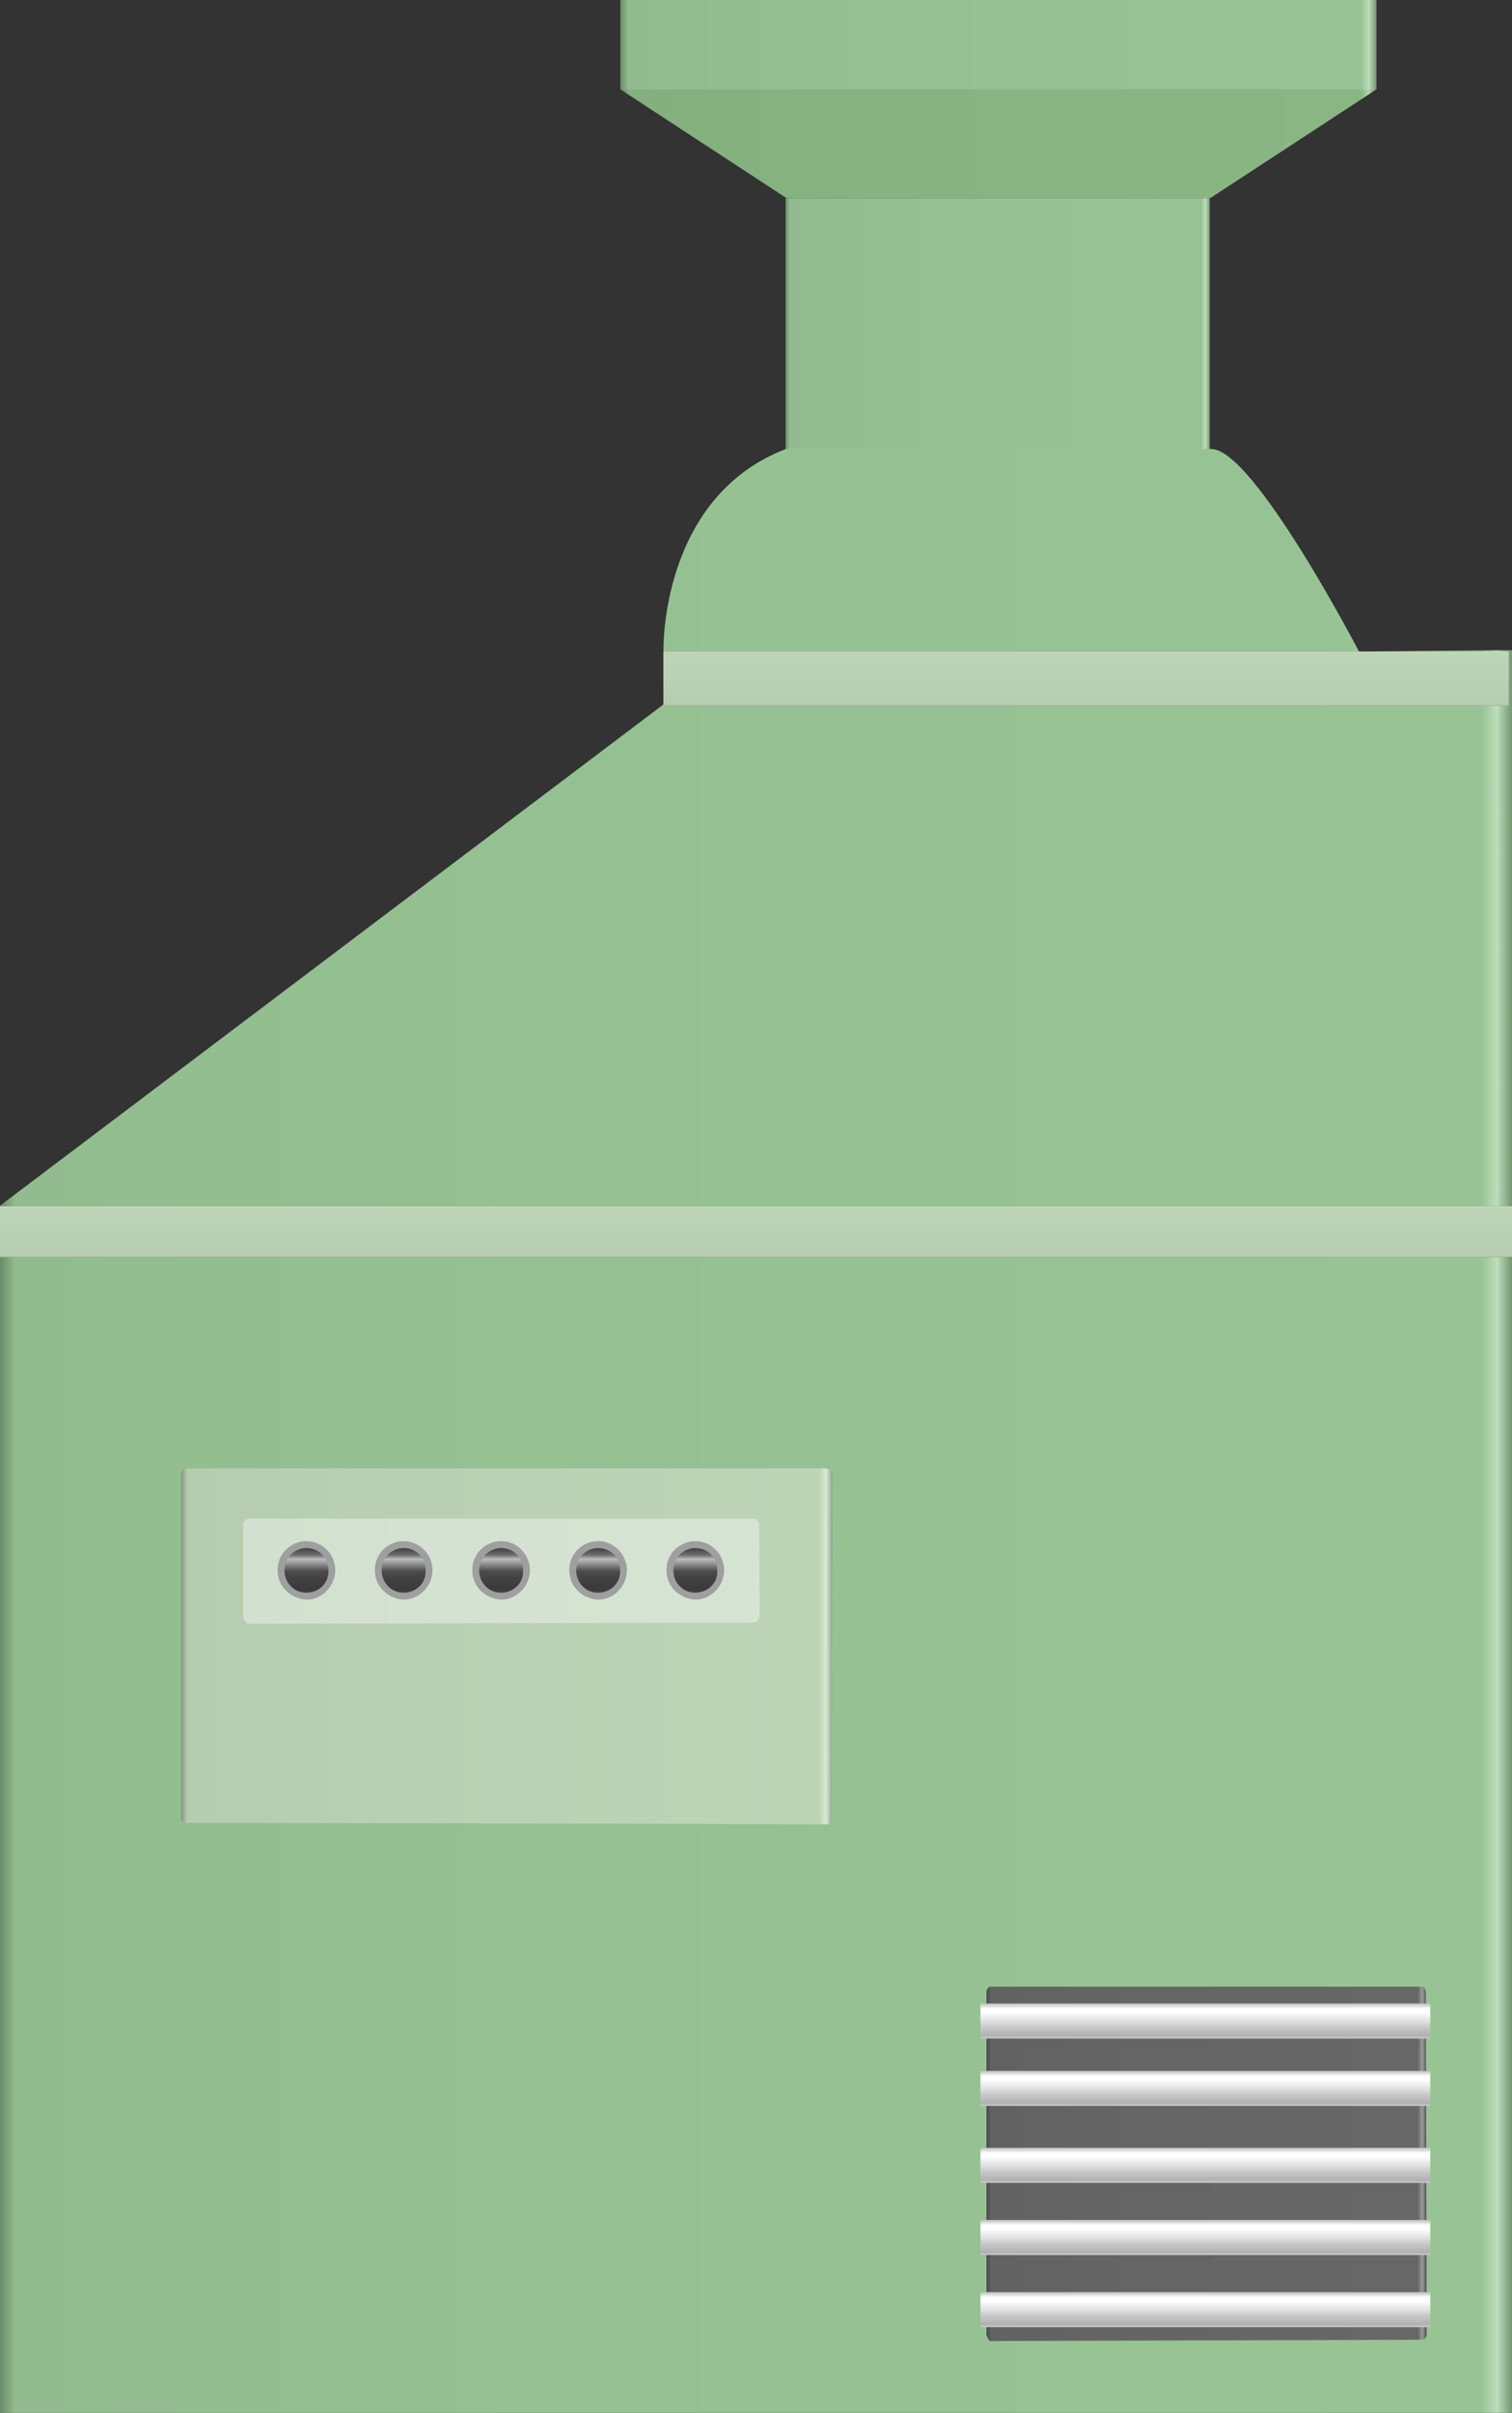 <?xml version="1.0" encoding="utf-8"?>
<!-- Generator: Adobe Illustrator 16.0.0, SVG Export Plug-In . SVG Version: 6.00 Build 0)  -->
<!DOCTYPE svg PUBLIC "-//W3C//DTD SVG 1.1//EN" "http://www.w3.org/Graphics/SVG/1.1/DTD/svg11.dtd">
<svg preserveAspectRatio="none" version="1.1" id="图层_1" xmlns="http://www.w3.org/2000/svg" xmlns:xlink="http://www.w3.org/1999/xlink" x="0px" y="0px"
	 width="355.5px" height="566.773px" viewBox="105.828 0 355.5 566.773" enable-background="new 105.828 0 355.5 566.773"
	 xml:space="preserve">
<rect x="105.828" y="0" width="355.5" height="566.773" fill="#333333" stroke="none"/>
<g id="surface1011">
	
		<linearGradient id="SVGID_1_" gradientUnits="userSpaceOnUse" x1="439.223" y1="170.304" x2="202.225" y2="170.304" gradientTransform="matrix(0.75 0 0 -0.75 100.026 150.978)">
		<stop  offset="0" style="stop-color:#698B64"/>
		<stop  offset="0.01" style="stop-color:#B2D3AE"/>
		<stop  offset="0.02" style="stop-color:#8AB684"/>
		<stop  offset="0.64" style="stop-color:#87B382"/>
		<stop  offset="0.99" style="stop-color:#84AF7F"/>
		<stop  offset="1" style="stop-color:#61815D"/>
	</linearGradient>
	<path fill="url(#SVGID_1_)" d="M251.695,0h177.75v21l-39,25.5h-99.75l-39-25.5V0z"/>
	
		<linearGradient id="SVGID_2_" gradientUnits="userSpaceOnUse" x1="335.222" y1="161.803" x2="202.222" y2="161.803" gradientTransform="matrix(0.75 0 0 -0.75 138.848 197.508)">
		<stop  offset="0" style="stop-color:#749671"/>
		<stop  offset="0.01" style="stop-color:#BCDEBA"/>
		<stop  offset="0.02" style="stop-color:#98C495"/>
		<stop  offset="0.64" style="stop-color:#95C192"/>
		<stop  offset="0.99" style="stop-color:#92BC8F"/>
		<stop  offset="1" style="stop-color:#6B8B69"/>
	</linearGradient>
	<path fill="url(#SVGID_2_)" d="M290.515,46.531h99.75v59.25h-99.75V46.531z"/>
	
		<linearGradient id="SVGID_3_" gradientUnits="userSpaceOnUse" x1="439.223" y1="187.304" x2="202.225" y2="187.304" gradientTransform="matrix(0.75 0 0 -0.75 100.026 150.978)">
		<stop  offset="0" style="stop-color:#749671"/>
		<stop  offset="0.01" style="stop-color:#BCDEBA"/>
		<stop  offset="0.02" style="stop-color:#98C495"/>
		<stop  offset="0.64" style="stop-color:#95C192"/>
		<stop  offset="0.99" style="stop-color:#92BC8F"/>
		<stop  offset="1" style="stop-color:#6B8B69"/>
	</linearGradient>
	<path fill="url(#SVGID_3_)" d="M251.695,0h177.75v21h-177.75V0z"/>
	
		<linearGradient id="SVGID_4_" gradientUnits="userSpaceOnUse" x1="676.226" y1="-106.195" x2="202.227" y2="-106.195" gradientTransform="matrix(0.75 0 0 -0.75 -45.842 256.445)">
		<stop  offset="0" style="stop-color:#749671"/>
		<stop  offset="0.01" style="stop-color:#BCDEBA"/>
		<stop  offset="0.02" style="stop-color:#98C495"/>
		<stop  offset="0.64" style="stop-color:#95C192"/>
		<stop  offset="0.99" style="stop-color:#92BC8F"/>
		<stop  offset="1" style="stop-color:#6B8B69"/>
	</linearGradient>
	<path fill="url(#SVGID_4_)" d="M461.328,566.718h-355.5v-283.5l156-117.75v-12.75c0,0-0.836-35.875,28.769-47.25
		c-0.27,0,89.832,0,100.039,0c9.941,0,34.711,47.563,34.711,47.563l35.98-0.313V566.718z"/>
	
		<linearGradient id="SVGID_5_" gradientUnits="userSpaceOnUse" x1="676.226" y1="12.308" x2="202.227" y2="12.308" gradientTransform="matrix(0.75 0 0 -0.75 -45.842 434.253)">
		<stop  offset="0" style="stop-color:#749671"/>
		<stop  offset="0.01" style="stop-color:#BCDEBA"/>
		<stop  offset="0.02" style="stop-color:#98C495"/>
		<stop  offset="0.64" style="stop-color:#95C192"/>
		<stop  offset="0.99" style="stop-color:#92BC8F"/>
		<stop  offset="1" style="stop-color:#6B8B69"/>
	</linearGradient>
	<path fill="url(#SVGID_5_)" d="M461.328,566.773h-355.5v-283.5h355.5V566.773z"/>
	
		<linearGradient id="SVGID_6_" gradientUnits="userSpaceOnUse" x1="439.226" y1="201.306" x2="439.226" y2="185.306" gradientTransform="matrix(0.75 0 0 -0.75 -45.842 434.295)">
		<stop  offset="0" style="stop-color:#90A38C"/>
		<stop  offset="0.01" style="stop-color:#D8EBD4"/>
		<stop  offset="0.02" style="stop-color:#BDD4B7"/>
		<stop  offset="0.64" style="stop-color:#BAD0B4"/>
		<stop  offset="0.99" style="stop-color:#B5CCB0"/>
		<stop  offset="1" style="stop-color:#869782"/>
	</linearGradient>
	<path fill="url(#SVGID_6_)" d="M461.328,295.316h-355.5v-12h355.5V295.316z"/>
	
		<linearGradient id="SVGID_7_" gradientUnits="userSpaceOnUse" x1="334.724" y1="201.304" x2="334.724" y2="184.304" gradientTransform="matrix(0.75 0 0 -0.75 110.132 304.01)">
		<stop  offset="0" style="stop-color:#90A38C"/>
		<stop  offset="0.01" style="stop-color:#D8EBD4"/>
		<stop  offset="0.02" style="stop-color:#BDD4B7"/>
		<stop  offset="0.64" style="stop-color:#BAD0B4"/>
		<stop  offset="0.99" style="stop-color:#B5CCB0"/>
		<stop  offset="1" style="stop-color:#869782"/>
	</linearGradient>
	<path fill="url(#SVGID_7_)" d="M460.55,153.031h-198.75v12.75h198.75V153.031z"/>
	
		<linearGradient id="SVGID_8_" gradientUnits="userSpaceOnUse" x1="406.489" y1="145.586" x2="202.225" y2="145.586" gradientTransform="matrix(0.75 0 0 -0.75 -3.286 495.905)">
		<stop  offset="0" style="stop-color:#90A38C"/>
		<stop  offset="0.01" style="stop-color:#D8EBD4"/>
		<stop  offset="0.02" style="stop-color:#BDD4B7"/>
		<stop  offset="0.64" style="stop-color:#BAD0B4"/>
		<stop  offset="0.99" style="stop-color:#B5CCB0"/>
		<stop  offset="1" style="stop-color:#869782"/>
	</linearGradient>
	<path fill="url(#SVGID_8_)" d="M149.883,344.925h150c0.75,0,1.699,0.602,1.699,1.344l-0.199,81.156c0,0.75-0.441,1.082-1.172,1.082
		l-150.328-0.332c-0.75,0-1.5-0.293-1.5-1.035v-80.715c0-0.75,0.57-1.5,1.301-1.5H149.883z"/>
	<path fill="#FFFFFF" fill-opacity="0.38" d="M164.465,356.703h118.5c0.75,0,1.375,0.703,1.375,1.57l0.125,20.93
		c0,1.5-0.82,1.918-1.675,1.918l-118.324,0.332c-0.75,0-1.5-1.035-1.5-1.902v-21.348c0-0.75,0.691-1.5,1.547-1.5H164.465z"/>
	<path fill="#9E9F9F" d="M171.098,368.765c0-3.75,3.035-6.75,6.781-6.75c3.719,0,6.777,3.078,6.777,6.871
		c-0.059,3.629-3.035,6.867-6.777,6.867c-3.781-0.238-6.781-3.078-6.781-6.867V368.765z"/>
	
		<linearGradient id="SVGID_9_" gradientUnits="userSpaceOnUse" x1="209.117" y1="201.305" x2="209.117" y2="187.351" gradientTransform="matrix(0.75 0 0 -0.75 21.043 514.63)">
		<stop  offset="0" style="stop-color:#403E3E"/>
		<stop  offset="0.15" style="stop-color:#6D6C6C"/>
		<stop  offset="0.25" style="stop-color:#BCBCBC"/>
		<stop  offset="0.52" style="stop-color:#4D4B4B"/>
		<stop  offset="0.69" style="stop-color:#434242"/>
		<stop  offset="0.8" style="stop-color:#3F3E3E"/>
		<stop  offset="0.92" style="stop-color:#3B3A3A"/>
		<stop  offset="1" style="stop-color:#454444"/>
	</linearGradient>
	<path fill="url(#SVGID_9_)" d="M172.711,368.902c0-3,2.313-5.25,5.168-5.25c3.082,0,5.164,2.344,5.164,5.234
		c0.168,3.016-2.313,5.23-5.164,5.23c-2.918,0.035-5.168-2.344-5.168-5.23V368.902z"/>
	<path fill="#9E9F9F" d="M193.957,368.765c0-3.75,3.035-6.75,6.781-6.75c3.719,0,6.777,3.078,6.777,6.871
		c-0.059,3.629-3.035,6.867-6.777,6.867c-3.781-0.238-6.781-3.078-6.781-6.867V368.765z"/>
	
		<linearGradient id="SVGID_10_" gradientUnits="userSpaceOnUse" x1="209.116" y1="201.305" x2="209.116" y2="187.351" gradientTransform="matrix(0.75 0 0 -0.75 43.903 514.63)">
		<stop  offset="0" style="stop-color:#403E3E"/>
		<stop  offset="0.15" style="stop-color:#6D6C6C"/>
		<stop  offset="0.25" style="stop-color:#BCBCBC"/>
		<stop  offset="0.52" style="stop-color:#4D4B4B"/>
		<stop  offset="0.69" style="stop-color:#434242"/>
		<stop  offset="0.8" style="stop-color:#3F3E3E"/>
		<stop  offset="0.92" style="stop-color:#3B3A3A"/>
		<stop  offset="1" style="stop-color:#454444"/>
	</linearGradient>
	<path fill="url(#SVGID_10_)" d="M195.57,368.902c0-3,2.313-5.25,5.168-5.25c3.082,0,5.164,2.344,5.164,5.234
		c0.168,3.016-2.313,5.23-5.164,5.23c-2.918,0.035-5.168-2.344-5.168-5.23V368.902z"/>
	<path fill="#9E9F9F" d="M216.871,368.765c0-3.75,3.035-6.75,6.781-6.75c3.719,0,6.777,3.078,6.777,6.871
		c-0.059,3.629-3.035,6.867-6.777,6.867c-3.781-0.238-6.781-3.078-6.781-6.867V368.765z"/>
	
		<linearGradient id="SVGID_11_" gradientUnits="userSpaceOnUse" x1="209.118" y1="201.305" x2="209.118" y2="187.351" gradientTransform="matrix(0.75 0 0 -0.75 66.818 514.63)">
		<stop  offset="0" style="stop-color:#403E3E"/>
		<stop  offset="0.15" style="stop-color:#6D6C6C"/>
		<stop  offset="0.25" style="stop-color:#BCBCBC"/>
		<stop  offset="0.52" style="stop-color:#4D4B4B"/>
		<stop  offset="0.69" style="stop-color:#434242"/>
		<stop  offset="0.8" style="stop-color:#3F3E3E"/>
		<stop  offset="0.92" style="stop-color:#3B3A3A"/>
		<stop  offset="1" style="stop-color:#454444"/>
	</linearGradient>
	<path fill="url(#SVGID_11_)" d="M218.488,368.902c0-3,2.313-5.25,5.164-5.25c3.086,0,5.164,2.344,5.164,5.234
		c0.172,3.016-2.313,5.23-5.164,5.23c-2.914,0.035-5.164-2.344-5.164-5.23V368.902z"/>
	<path fill="#9E9F9F" d="M239.676,368.765c0-3.75,3.035-6.75,6.781-6.75c3.719,0,6.777,3.078,6.777,6.871
		c-0.059,3.629-3.035,6.867-6.777,6.867c-3.781-0.238-6.781-3.078-6.781-6.867V368.765z"/>
	
		<linearGradient id="SVGID_12_" gradientUnits="userSpaceOnUse" x1="209.119" y1="201.305" x2="209.119" y2="187.351" gradientTransform="matrix(0.75 0 0 -0.75 89.622 514.63)">
		<stop  offset="0" style="stop-color:#403E3E"/>
		<stop  offset="0.15" style="stop-color:#6D6C6C"/>
		<stop  offset="0.25" style="stop-color:#BCBCBC"/>
		<stop  offset="0.52" style="stop-color:#4D4B4B"/>
		<stop  offset="0.69" style="stop-color:#434242"/>
		<stop  offset="0.8" style="stop-color:#3F3E3E"/>
		<stop  offset="0.92" style="stop-color:#3B3A3A"/>
		<stop  offset="1" style="stop-color:#454444"/>
	</linearGradient>
	<path fill="url(#SVGID_12_)" d="M241.293,368.902c0-3,2.313-5.25,5.164-5.25c3.086,0,5.164,2.344,5.164,5.234
		c0.172,3.016-2.313,5.23-5.164,5.23c-2.914,0.035-5.164-2.344-5.164-5.23V368.902z"/>
	<path fill="#9E9F9F" d="M262.535,368.765c0-3.75,3.035-6.75,6.781-6.75c3.719,0,6.777,3.078,6.777,6.871
		c-0.059,3.629-3.035,6.867-6.777,6.867c-3.781-0.238-6.781-3.078-6.781-6.867V368.765z"/>
	
		<linearGradient id="SVGID_13_" gradientUnits="userSpaceOnUse" x1="209.118" y1="201.305" x2="209.118" y2="187.351" gradientTransform="matrix(0.75 0 0 -0.75 112.482 514.63)">
		<stop  offset="0" style="stop-color:#403E3E"/>
		<stop  offset="0.15" style="stop-color:#6D6C6C"/>
		<stop  offset="0.25" style="stop-color:#BCBCBC"/>
		<stop  offset="0.52" style="stop-color:#4D4B4B"/>
		<stop  offset="0.69" style="stop-color:#434242"/>
		<stop  offset="0.8" style="stop-color:#3F3E3E"/>
		<stop  offset="0.92" style="stop-color:#3B3A3A"/>
		<stop  offset="1" style="stop-color:#454444"/>
	</linearGradient>
	<path fill="url(#SVGID_13_)" d="M264.152,368.902c0-3,2.313-5.25,5.164-5.25c3.086,0,5.164,2.344,5.164,5.234
		c0.172,3.016-2.313,5.23-5.164,5.23c-2.914,0.035-5.164-2.344-5.164-5.23V368.902z"/>
	
		<linearGradient id="SVGID_14_" gradientUnits="userSpaceOnUse" x1="340.224" y1="145.802" x2="202.224" y2="145.802" gradientTransform="matrix(0.75 0 0 -0.75 186.097 617.636)">
		<stop  offset="0" style="stop-color:#4E4D4D"/>
		<stop  offset="0.01" style="stop-color:#9C9B9B"/>
		<stop  offset="0.02" style="stop-color:#686767"/>
		<stop  offset="0.64" style="stop-color:#666565"/>
		<stop  offset="0.99" style="stop-color:#636262"/>
		<stop  offset="1" style="stop-color:#484747"/>
	</linearGradient>
	<path fill="url(#SVGID_14_)" d="M338.515,466.66h102c0,0,0.563,0.594,0.563,1.332l0.188,80.418c0,0.75-0.621,1.191-1.113,1.191
		l-101.637,0.309c0,0-0.75-0.93-0.75-1.664V468.16c0-0.75,0.383-1.5,0.879-1.5H338.515z"/>
	
		<linearGradient id="SVGID_15_" gradientUnits="userSpaceOnUse" x1="272.726" y1="201.302" x2="272.726" y2="190.302" gradientTransform="matrix(0.75 0 0 -0.75 184.694 637.413)">
		<stop  offset="0" style="stop-color:#BDBDBD"/>
		<stop  offset="0.15" style="stop-color:#FFFFFF"/>
		<stop  offset="0.25" style="stop-color:#FFFFFF"/>
		<stop  offset="0.52" style="stop-color:#DFDFDF"/>
		<stop  offset="0.69" style="stop-color:#C7C7C7"/>
		<stop  offset="0.8" style="stop-color:#BCBCBC"/>
		<stop  offset="0.92" style="stop-color:#B1B1B1"/>
		<stop  offset="1" style="stop-color:#CBCBCB"/>
	</linearGradient>
	<path fill="url(#SVGID_15_)" d="M442.113,486.437v8.25h-105.75v-8.25H442.113z"/>
	
		<linearGradient id="SVGID_16_" gradientUnits="userSpaceOnUse" x1="272.726" y1="201.308" x2="272.726" y2="190.308" gradientTransform="matrix(0.75 0 0 -0.75 184.694 655.484)">
		<stop  offset="0" style="stop-color:#BDBDBD"/>
		<stop  offset="0.15" style="stop-color:#FFFFFF"/>
		<stop  offset="0.25" style="stop-color:#FFFFFF"/>
		<stop  offset="0.52" style="stop-color:#DFDFDF"/>
		<stop  offset="0.69" style="stop-color:#C7C7C7"/>
		<stop  offset="0.8" style="stop-color:#BCBCBC"/>
		<stop  offset="0.92" style="stop-color:#B1B1B1"/>
		<stop  offset="1" style="stop-color:#CBCBCB"/>
	</linearGradient>
	<path fill="url(#SVGID_16_)" d="M442.113,504.503v8.25h-105.75v-8.25H442.113z"/>
	
		<linearGradient id="SVGID_17_" gradientUnits="userSpaceOnUse" x1="272.726" y1="201.305" x2="272.726" y2="190.305" gradientTransform="matrix(0.75 0 0 -0.75 184.694 672.435)">
		<stop  offset="0" style="stop-color:#BDBDBD"/>
		<stop  offset="0.15" style="stop-color:#FFFFFF"/>
		<stop  offset="0.25" style="stop-color:#FFFFFF"/>
		<stop  offset="0.52" style="stop-color:#DFDFDF"/>
		<stop  offset="0.69" style="stop-color:#C7C7C7"/>
		<stop  offset="0.8" style="stop-color:#BCBCBC"/>
		<stop  offset="0.92" style="stop-color:#B1B1B1"/>
		<stop  offset="1" style="stop-color:#CBCBCB"/>
	</linearGradient>
	<path fill="url(#SVGID_17_)" d="M442.113,521.457v8.25h-105.75v-8.25H442.113z"/>
	
		<linearGradient id="SVGID_18_" gradientUnits="userSpaceOnUse" x1="272.726" y1="201.308" x2="272.726" y2="190.308" gradientTransform="matrix(0.75 0 0 -0.75 184.694 689.386)">
		<stop  offset="0" style="stop-color:#BDBDBD"/>
		<stop  offset="0.15" style="stop-color:#FFFFFF"/>
		<stop  offset="0.25" style="stop-color:#FFFFFF"/>
		<stop  offset="0.52" style="stop-color:#DFDFDF"/>
		<stop  offset="0.69" style="stop-color:#C7C7C7"/>
		<stop  offset="0.8" style="stop-color:#BCBCBC"/>
		<stop  offset="0.92" style="stop-color:#B1B1B1"/>
		<stop  offset="1" style="stop-color:#CBCBCB"/>
	</linearGradient>
	<path fill="url(#SVGID_18_)" d="M442.113,538.406v8.25h-105.75v-8.25H442.113z"/>
	
		<linearGradient id="SVGID_19_" gradientUnits="userSpaceOnUse" x1="272.726" y1="201.306" x2="272.726" y2="190.306" gradientTransform="matrix(0.75 0 0 -0.75 184.694 621.58)">
		<stop  offset="0" style="stop-color:#BDBDBD"/>
		<stop  offset="0.15" style="stop-color:#FFFFFF"/>
		<stop  offset="0.25" style="stop-color:#FFFFFF"/>
		<stop  offset="0.52" style="stop-color:#DFDFDF"/>
		<stop  offset="0.69" style="stop-color:#C7C7C7"/>
		<stop  offset="0.8" style="stop-color:#BCBCBC"/>
		<stop  offset="0.92" style="stop-color:#B1B1B1"/>
		<stop  offset="1" style="stop-color:#CBCBCB"/>
	</linearGradient>
	<path fill="url(#SVGID_19_)" d="M442.113,470.601v8.25h-105.75v-8.25H442.113z"/>
</g>
</svg>

